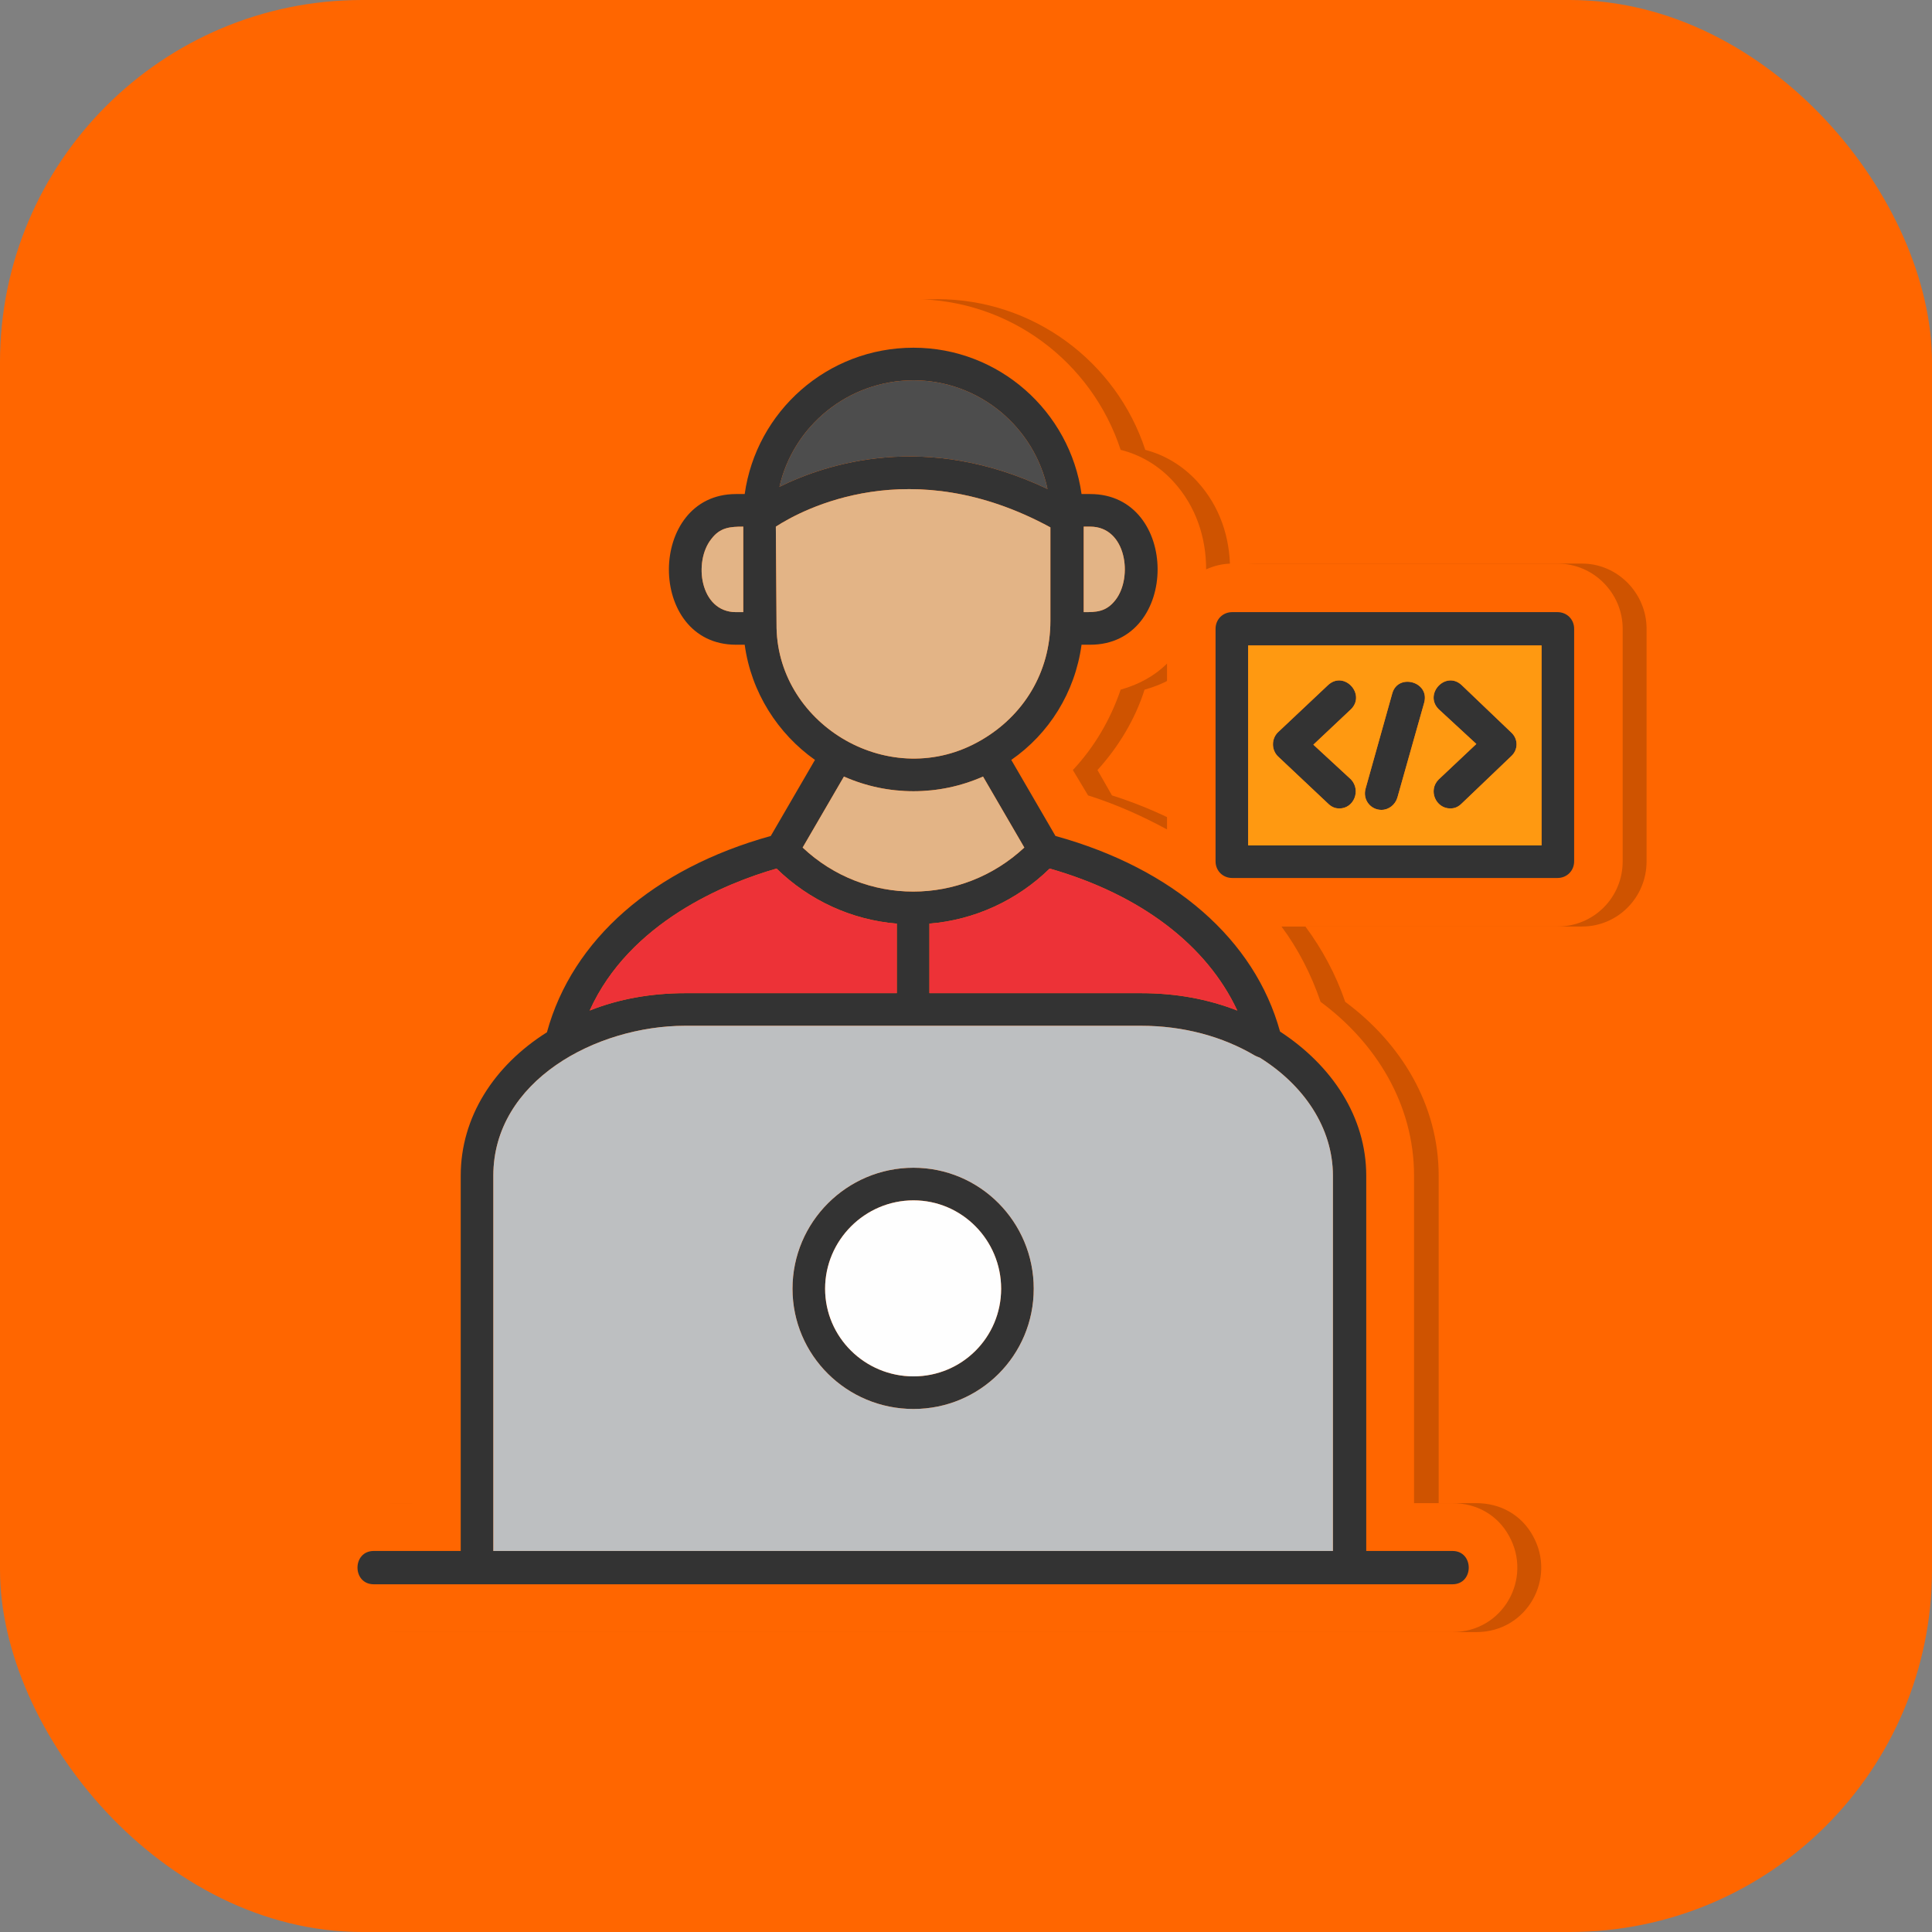 <?xml version="1.0" encoding="UTF-8"?>
<!DOCTYPE svg PUBLIC "-//W3C//DTD SVG 1.1//EN" "http://www.w3.org/Graphics/SVG/1.1/DTD/svg11.dtd">
<!-- Creator: CorelDRAW -->
<svg xmlns="http://www.w3.org/2000/svg" xml:space="preserve" width="2.667in" height="2.667in" version="1.1" style="shape-rendering:geometricPrecision; text-rendering:geometricPrecision; image-rendering:optimizeQuality; fill-rule:evenodd; clip-rule:evenodd"
viewBox="0 0 2667 2667"
 xmlns:xlink="http://www.w3.org/1999/xlink">
 <rect x="0" y="0" width="2667" height="2667" fill="#808080" stroke="none"/>
 <defs>
  <style type="text/css">
   <![CDATA[
    .fil7 {fill:#FEFEFE}
    .fil6 {fill:#BDBFC1}
    .fil5 {fill:#ED3237}
    .fil2 {fill:#333333}
    .fil8 {fill:#4D4D4D}
    .fil1 {fill:#CF5300}
    .fil3 {fill:#E3B486}
    .fil0 {fill:#FF6600}
    .fil4 {fill:#FF9911}
   ]]>
  </style>
 </defs>
 <rect class="fil0" width="2667" height="2667" rx="500" ry="500"/>
 <g id="Layer_x0020_1">
  <path class="fil1" d="M1698 786c11,-5 23,-8 36,-8l450 0c49,0 89,41 89,90l0 321c0,50 -40,90 -89,90l-382 0c23,31 42,66 55,104 77,57 129,142 129,240l0 452 52 0c33,0 62,16 78,45 33,59 -8,133 -78,133l-1488 0c-33,0 -62,-16 -78,-45 -33,-59 8,-133 78,-133l53 0 0 -452c0,-98 51,-183 128,-240 50,-146 179,-239 322,-285l21 -35c-30,-32 -53,-70 -66,-111 -28,-8 -53,-23 -74,-45 -82,-91 -45,-255 74,-286 40,-122 154,-208 286,-208 132,0 247,86 287,208 27,7 52,22 72,44 31,34 45,77 45,121zm-54 130c-17,17 -38,29 -64,36 -13,41 -36,79 -65,111l20 35c38,12 75,28 109,47l0 -229zm-405 238c35,13 75,13 110,0 -36,7 -74,7 -110,0zm503 366c-7,-3 -9,-4 -14,-8 -36,-20 -78,-29 -119,-29l-629 0c-80,0 -199,45 -199,140l0 452 1026 0 0 -452c0,-44 -30,-80 -65,-103zm-448 492c-129,0 -233,-105 -233,-233 0,-129 104,-234 233,-234 129,0 233,105 233,234 0,128 -104,233 -233,233zm0 -288c-30,0 -55,25 -55,55 0,30 25,54 55,54 30,0 55,-24 55,-54 0,-30 -25,-55 -55,-55zm270 -420c-22,-12 -44,-22 -67,-30 -14,11 -30,21 -47,30l114 0zm-426 0c-17,-9 -32,-19 -47,-30 -23,8 -45,18 -66,30l113 0zm33 -538l1 101c0,88 107,141 182,97 39,-22 63,-62 63,-107l0 -87c-78,-33 -168,-40 -246,-4z"/>
  <path class="fil0" d="M1665 786c11,-5 23,-8 36,-8l449 0c50,0 90,41 90,90l0 321c0,50 -40,90 -90,90l-381 0c23,31 41,66 54,104 77,57 129,142 129,240l0 452 53 0c33,0 62,16 78,45 33,59 -8,133 -78,133l-1489 0c-32,0 -62,-16 -77,-45 -33,-59 8,-133 77,-133l53 0 0 -452c0,-98 52,-183 129,-240 50,-146 179,-239 322,-285l20 -35c-29,-32 -52,-70 -66,-111 -28,-8 -53,-23 -73,-45 -83,-91 -46,-255 73,-286 40,-122 155,-208 287,-208 132,0 246,86 286,208 28,7 53,22 73,44 31,34 45,77 45,121zm-54 130c-17,17 -39,29 -64,36 -14,41 -36,79 -66,111l21 35c38,12 74,28 109,47l0 -229zm-406 238c36,13 75,13 111,0 -36,7 -74,7 -111,0zm503 366c-6,-3 -8,-4 -14,-8 -36,-20 -78,-29 -119,-29l-629 0c-79,0 -198,45 -198,140l0 452 1025 0 0 -452c0,-44 -29,-80 -65,-103zm-447 492c-129,0 -234,-105 -234,-233 0,-129 105,-234 234,-234 128,0 233,105 233,234 0,128 -105,233 -233,233zm0 -288c-30,0 -55,25 -55,55 0,30 25,54 55,54 30,0 54,-24 54,-54 0,-30 -24,-55 -54,-55zm269 -420c-21,-12 -43,-22 -66,-30 -15,11 -31,21 -47,30l113 0zm-425 0c-17,-9 -33,-19 -47,-30 -23,8 -45,18 -66,30l113 0zm33 -538l0 101c0,88 107,141 183,97 39,-22 63,-62 63,-107l0 -87c-79,-33 -169,-40 -246,-4z"/>
  <path class="fil2" d="M1907 1118c-15,0 -26,-14 -22,-29l37 -132c8,-28 52,-16 44,13l-37 131c-3,10 -12,17 -22,17zm-1152 307c35,-128 147,-226 309,-271l61 -105c-51,-36 -88,-93 -97,-159l-12 0c-124,0 -123,-208 0,-208l12 0c16,-114 114,-202 233,-202 118,0 216,88 232,202l12 0c124,0 124,208 0,208l-12 0c-9,66 -45,123 -97,159l61 105c163,45 275,143 310,270 72,47 119,118 119,199l0 518 119 0c30,0 30,46 0,46l-1489 0c-30,0 -30,-46 0,-46l120 0 0 -518c0,-81 46,-152 119,-198zm353 -255c86,81 219,81 306,0l-57 -98c-61,27 -131,27 -192,0l-57 98zm631 290c-3,-1 -5,-2 -7,-3 -44,-26 -98,-41 -157,-41l-629 0c-123,0 -265,76 -265,207l0 518 1159 0 0 -518c0,-66 -40,-125 -101,-163zm-31 -65c-42,-90 -133,-160 -259,-196 -45,44 -104,71 -166,76l0 96 292 0c48,0 92,8 133,24zm-470 -120c-62,-5 -121,-32 -166,-76 -70,20 -203,74 -258,196 40,-16 85,-24 132,-24l292 0 0 -96zm-212 -430l0 -118c-18,0 -32,1 -44,17 -25,31 -16,101 34,101l10 0zm470 -118l0 118c17,0 31,0 44,-17 24,-31 15,-101 -35,-101l-9 0zm-235 -202c-90,0 -166,63 -185,147 65,-32 202,-77 370,3 -18,-85 -94,-150 -185,-150zm-190 202l1 140c3,135 158,227 282,155 59,-34 96,-94 96,-165l0 -129c-193,-105 -342,-25 -379,-1zm190 1218c-92,0 -167,-74 -167,-166 0,-92 75,-167 167,-167 92,0 166,75 166,167 0,92 -74,166 -166,166zm0 -288c-67,0 -122,55 -122,122 0,67 55,121 122,121 67,0 121,-54 121,-121 0,-67 -54,-122 -121,-122zm889 -445l-449 0c-13,0 -23,-10 -23,-23l0 -321c0,-13 10,-23 23,-23l449 0c13,0 23,10 23,23l0 321c0,13 -10,23 -23,23zm-427 -45l405 0 0 -276 -405 0 0 276zm279 -51c-20,0 -31,-25 -16,-40l52 -49 -52 -48c-21,-21 10,-54 32,-33l68 65c10,9 10,24 0,33l-68 65c-5,5 -10,7 -16,7zm-153 0c-6,0 -11,-2 -16,-7l-69 -65c-9,-9 -9,-24 0,-33l69 -65c22,-21 53,12 32,33l-52 49 52 48c14,15 4,40 -16,40z"/>
  <path class="fil3" d="M1450 857l0 -129c-193,-105 -342,-25 -379,-1l1 140c3,135 158,227 282,155 59,-34 96,-94 96,-165z"/>
  <path class="fil3" d="M1357 1072c-61,27 -131,27 -192,0l-57 98c86,81 219,81 306,0l-57 -98z"/>
  <path class="fil3" d="M1496 727l0 118c17,0 31,0 44,-17 24,-31 15,-101 -35,-101l-9 0z"/>
  <path class="fil3" d="M1026 845l0 -118c-18,0 -32,1 -44,17 -25,31 -16,101 34,101l10 0z"/>
  <path class="fil4" d="M1723 891l0 276 405 0 0 -276 -405 0zm184 227c-15,0 -26,-14 -22,-29l37 -132c8,-28 52,-16 44,13l-37 131c-3,10 -12,17 -22,17zm95 -2c-20,0 -31,-25 -16,-40l52 -49 -52 -48c-21,-21 10,-54 32,-33l68 65c10,9 10,24 0,33l-68 65c-5,5 -10,7 -16,7zm-153 0c-6,0 -11,-2 -16,-7l-69 -65c-9,-9 -9,-24 0,-33l69 -65c22,-21 53,12 32,33l-52 49 52 48c14,15 4,40 -16,40z"/>
  <path class="fil5" d="M1708 1395c-42,-90 -133,-160 -259,-196 -45,44 -104,71 -166,76l0 96 292 0c48,0 92,8 133,24z"/>
  <path class="fil5" d="M1238 1371l0 -96c-62,-5 -121,-32 -166,-76 -70,20 -203,74 -258,196 40,-16 85,-24 132,-24l292 0z"/>
  <path class="fil6" d="M1575 1416l-629 0c-123,0 -265,76 -265,207l0 518 1159 0 0 -518c0,-66 -40,-125 -101,-163 -3,-1 -5,-2 -7,-3 -44,-26 -98,-41 -157,-41zm-481 363c0,-92 75,-167 167,-167 92,0 166,75 166,167 0,92 -74,166 -166,166 -92,0 -167,-74 -167,-166z"/>
  <path class="fil7" d="M1382 1779c0,-67 -54,-122 -121,-122 -67,0 -122,55 -122,122 0,67 55,121 122,121 67,0 121,-54 121,-121z"/>
  <path class="fil8" d="M1076 672c65,-32 202,-77 370,3 -18,-85 -94,-150 -185,-150 -90,0 -166,63 -185,147z"/>
 </g>
</svg>
